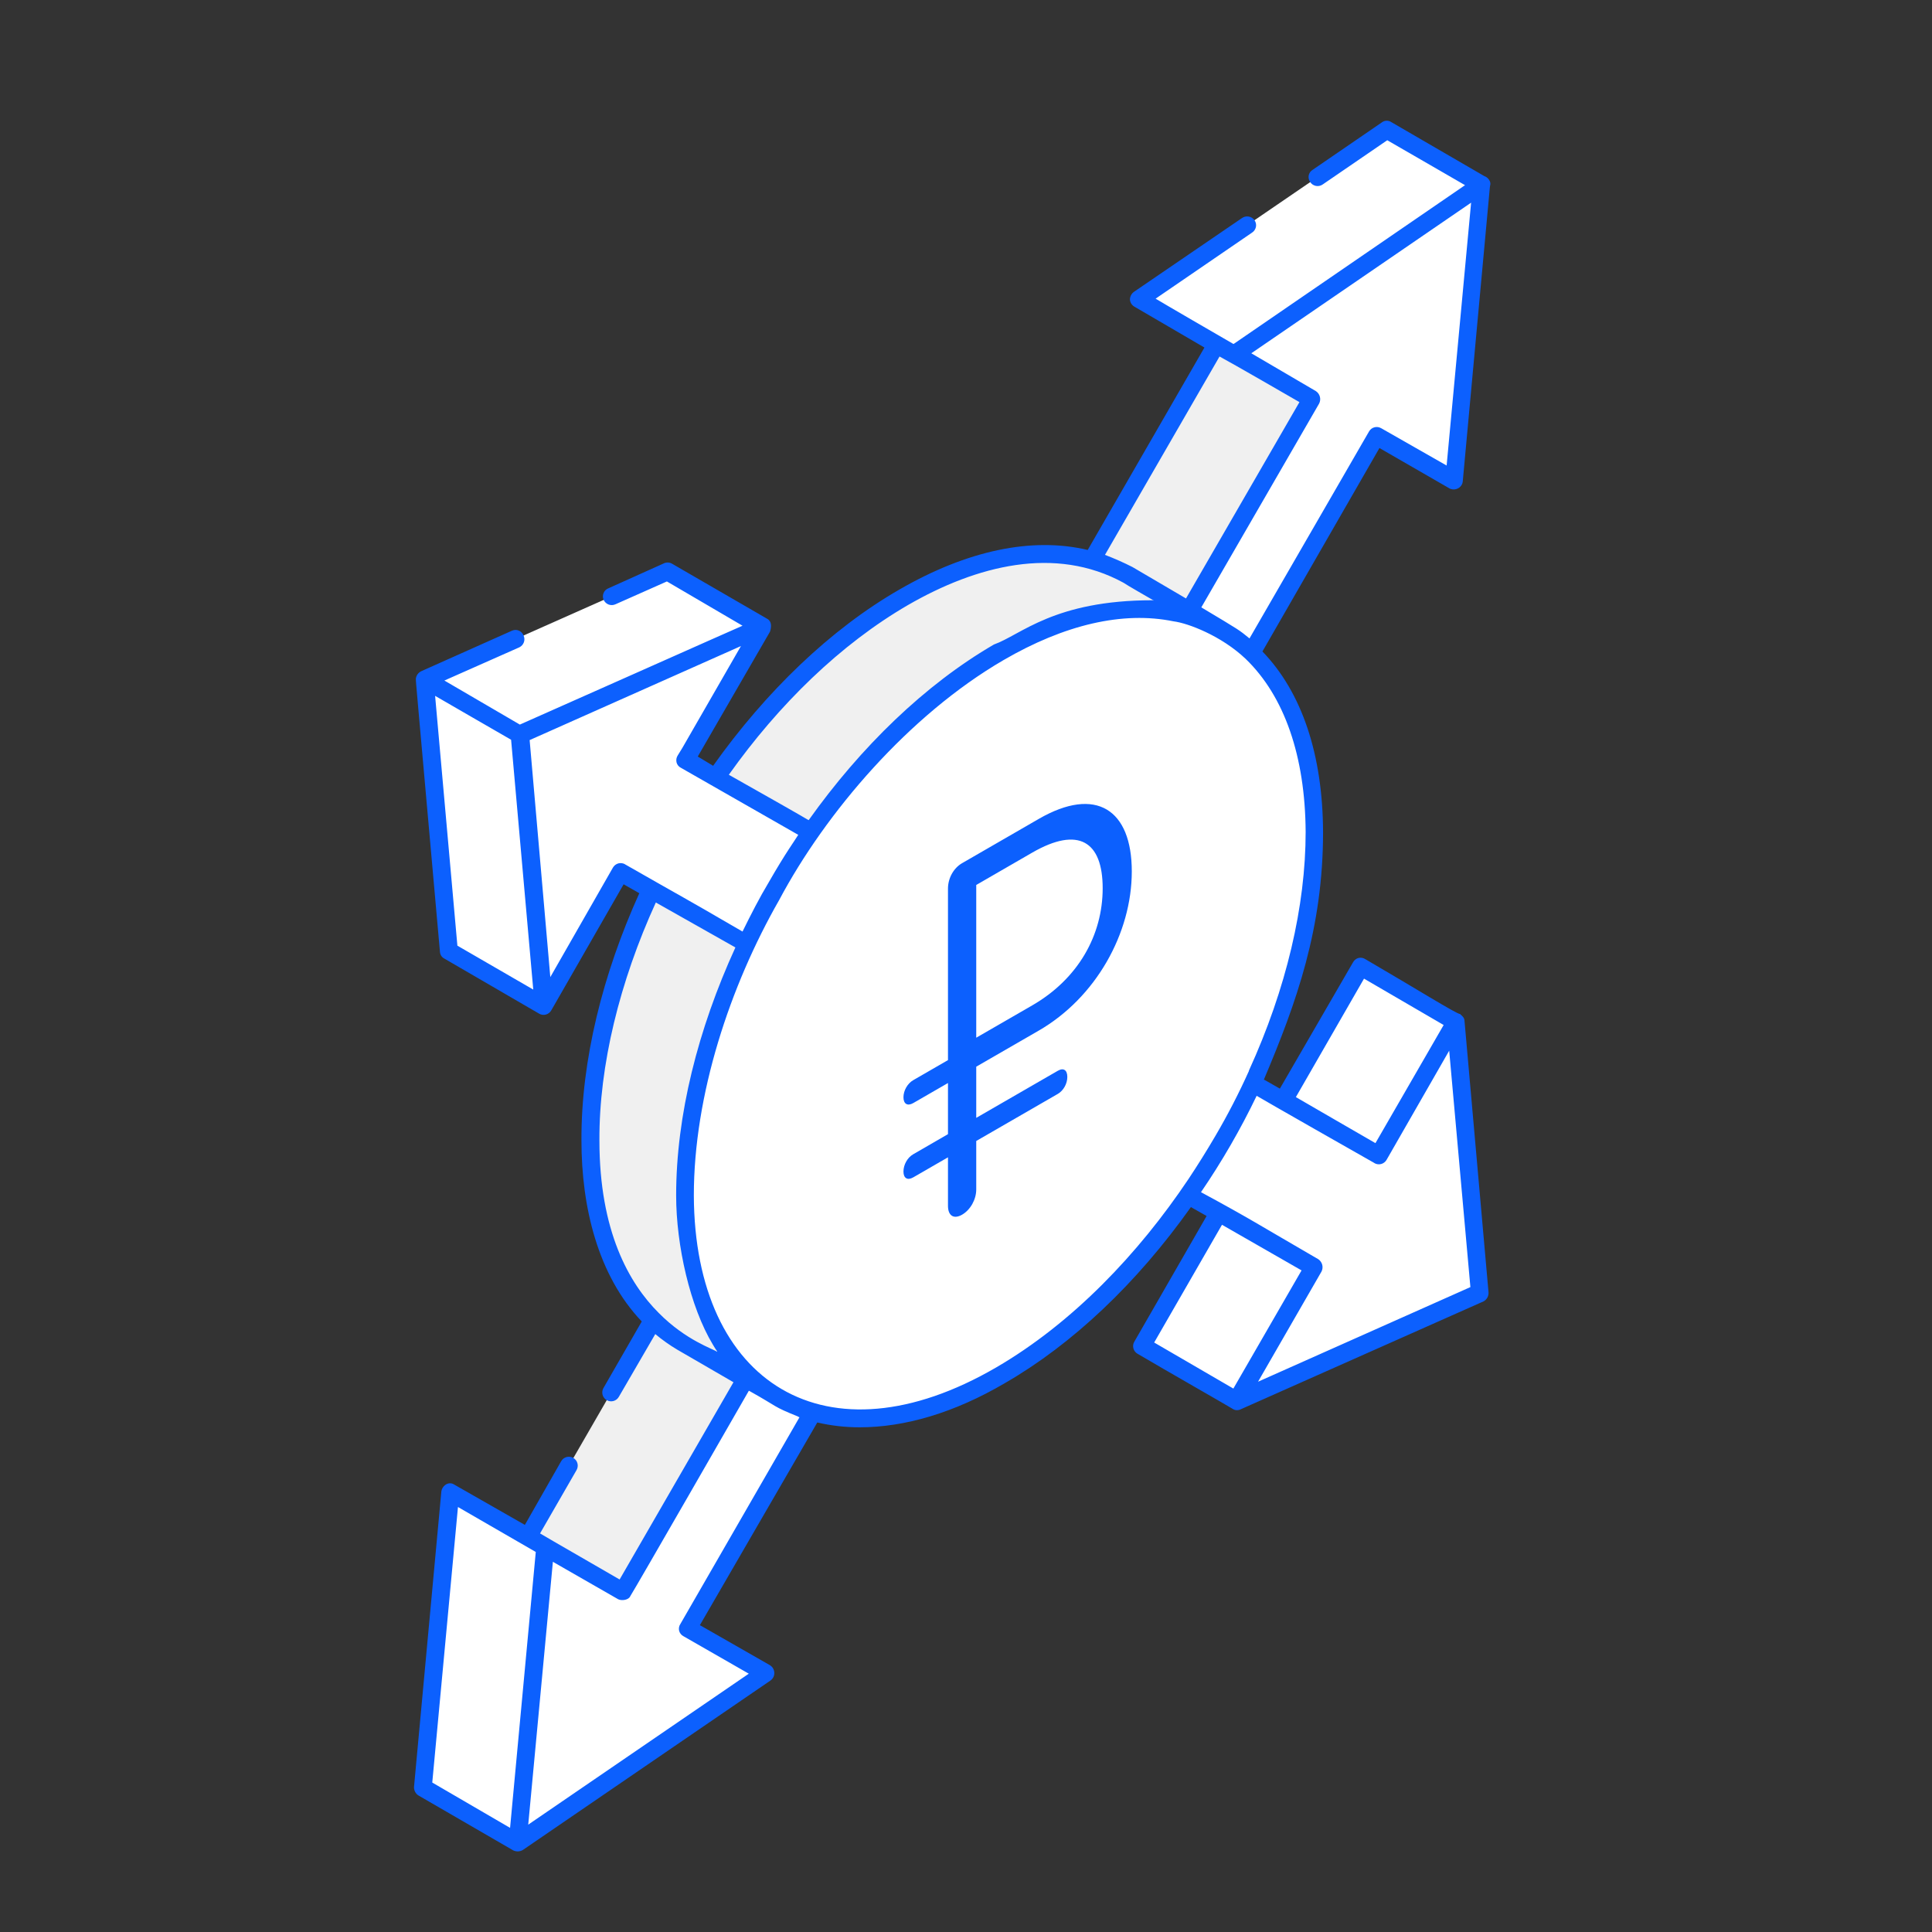 <svg width="70" height="70" viewBox="0 0 70 70" fill="none" xmlns="http://www.w3.org/2000/svg">
<rect x="0" y="0" width="70" height="70" fill="#333333" stroke="none"/>
<path d="M44.808 50.758L41.374 48.762L44.174 43.915L47.607 45.911L44.808 50.758Z" fill="white"/>
<path d="M49.952 41.858L46.519 39.862L49.309 35.017L52.744 37.014L49.952 41.858Z" fill="white"/>
<path d="M42.918 37.82L43.992 38.445L44.478 38.727L44.795 38.912L45.391 39.261C44.725 40.675 43.943 42.032 43.051 43.316L40.866 42.046L40.577 41.872C41.469 40.589 42.253 39.234 42.918 37.82Z" fill="white"/>
<path d="M45.391 39.257L42.918 37.82L47.48 40.419L49.952 41.858L45.391 39.257Z" fill="white"/>
<path d="M49.952 41.858L52.746 37.014L53.619 46.842L44.809 50.758L47.603 45.911L43.051 43.316C43.941 42.031 44.722 40.673 45.386 39.257L49.952 41.858Z" fill="white"/>
<path d="M24.923 59.006L22.45 57.569L25.26 59.179L27.734 60.616L24.923 59.006Z" fill="white"/>
<path d="M42.876 22.195C42.56 21.888 42.209 21.621 41.829 21.398L44.301 22.837C44.681 23.059 45.033 23.326 45.349 23.632C44.609 23.201 43.563 22.71 42.876 22.195Z" fill="white"/>
<path d="M28.146 50.615L25.672 49.178C26.082 49.415 26.521 49.599 26.978 49.726L29.451 51.163C28.995 51.037 28.556 50.853 28.146 50.615Z" fill="white"/>
<path d="M22.148 50.446L23.66 47.826L27.094 49.821L22.564 57.67L19.129 55.674L20.608 53.114" fill="#F0F0F0"/>
<path d="M42.993 22.289L39.558 20.293L44.085 12.459L47.518 14.455L42.993 22.289Z" fill="#F0F0F0"/>
<path d="M19.752 56.06L17.279 54.623L20.089 56.233L22.564 57.67L19.752 56.06Z" fill="white"/>
<path d="M18.759 66.761L15.324 64.765L16.319 54.064L19.752 56.06L18.759 66.761Z" fill="white"/>
<path d="M27.095 49.821C27.755 50.459 28.565 50.921 29.451 51.164L24.923 59.006L27.734 60.616L18.758 66.761L19.754 56.064L22.564 57.674L27.095 49.821Z" fill="white"/>
<path d="M44.3 22.834C43.887 22.601 43.447 22.417 42.992 22.287C41.083 21.763 38.734 22.153 36.181 23.635C33.628 25.118 31.291 27.411 29.388 30.133C28.499 31.419 27.717 32.776 27.05 34.19C25.653 37.193 24.822 40.382 24.822 43.305C24.822 46.228 25.675 48.455 27.104 49.817C27.417 50.128 27.77 50.396 28.152 50.617L24.71 48.617C24.33 48.398 23.978 48.134 23.662 47.83C22.248 46.456 21.392 44.241 21.392 41.318C21.392 38.395 22.206 35.194 23.62 32.204C24.288 30.784 25.073 29.422 25.969 28.134C27.864 25.425 30.212 23.103 32.748 21.636C35.283 20.169 37.658 19.767 39.567 20.288C40.022 20.422 40.46 20.605 40.875 20.834L44.3 22.834Z" fill="#F0F0F0"/>
<path d="M45.351 23.632C44.69 22.994 43.879 22.532 42.993 22.289L47.518 14.455L44.701 12.842L53.682 6.691L52.689 17.401L49.879 15.791L45.351 23.632Z" fill="white"/>
<path d="M47.736 6.417L50.249 4.697L53.682 6.691L44.701 12.842L41.266 10.846L45.183 8.163" fill="white"/>
<path d="M36.179 23.632C38.731 22.16 41.088 21.762 42.99 22.289C43.876 22.532 44.686 22.994 45.347 23.632C46.765 24.996 47.617 27.215 47.617 30.144C47.617 33.072 46.795 36.256 45.386 39.257C44.722 40.673 43.941 42.031 43.051 43.316C41.154 46.036 38.804 48.359 36.255 49.831C33.705 51.303 31.355 51.696 29.444 51.169C28.558 50.926 27.748 50.464 27.088 49.826C25.667 48.462 24.818 46.241 24.818 43.314C24.818 40.387 25.639 37.202 27.046 34.2C27.713 32.783 28.498 31.424 29.393 30.138C31.288 27.425 33.637 25.1 36.179 23.632Z" fill="white"/>
<path d="M33.089 42.658L34.347 41.932L34.347 43.688C34.347 44.05 34.558 44.184 34.859 44.01C35.16 43.836 35.371 43.459 35.371 43.097L35.371 41.34L38.325 39.635C38.536 39.513 38.671 39.258 38.671 39.02C38.671 38.773 38.536 38.675 38.325 38.797L35.371 40.502L35.371 38.648L37.632 37.343C39.704 36.147 41.007 33.815 41.007 31.573C41.007 29.331 39.711 28.473 37.639 29.669L34.859 31.274C34.55 31.452 34.347 31.817 34.347 32.196L34.347 38.41L33.089 39.136C32.877 39.258 32.734 39.517 32.734 39.756C32.734 39.994 32.877 40.088 33.089 39.966L34.347 39.24L34.347 41.093L33.089 41.82C32.877 41.941 32.734 42.201 32.734 42.448C32.734 42.686 32.877 42.78 33.089 42.658ZM35.371 37.598L35.371 32.064L37.398 30.893C39.078 29.924 39.952 30.487 39.952 32.182C39.952 33.876 39.071 35.462 37.398 36.428L35.371 37.598Z" fill="#0C60FE"/>
<path d="M24.834 27.535L22.361 26.098L26.922 28.696L29.395 30.133L24.834 27.535Z" fill="white"/>
<path d="M19.698 36.45L16.263 34.453L15.39 24.617L18.825 26.611L19.698 36.45Z" fill="white"/>
<path d="M22.178 21.599L24.191 20.703L27.626 22.699L18.825 26.611L15.39 24.617L18.682 23.153" fill="white"/>
<path d="M27.626 22.699L24.832 27.535L29.393 30.133C28.499 31.419 27.715 32.778 27.05 34.195L22.489 31.597L19.695 36.45L18.822 26.611L27.626 22.699Z" fill="white"/>
<path d="M54 6.67C54.001 6.62 53.987 6.571 53.96 6.529C53.932 6.481 53.892 6.44 53.845 6.412L53.766 6.373L50.404 4.421C50.354 4.388 50.295 4.372 50.235 4.374C50.175 4.376 50.117 4.397 50.069 4.433L47.56 6.153C47.523 6.175 47.492 6.204 47.467 6.238C47.443 6.273 47.426 6.312 47.417 6.353C47.409 6.395 47.409 6.438 47.418 6.479C47.427 6.52 47.444 6.559 47.469 6.594C47.492 6.63 47.523 6.661 47.558 6.686C47.594 6.71 47.634 6.727 47.677 6.736C47.719 6.744 47.763 6.744 47.805 6.735C47.847 6.726 47.888 6.709 47.923 6.684L50.263 5.081L53.081 6.709L44.715 12.45L44.689 12.463C44.327 12.257 42.014 10.912 41.87 10.821L45.363 8.429C45.399 8.406 45.431 8.375 45.455 8.34C45.479 8.304 45.496 8.264 45.505 8.222C45.513 8.18 45.513 8.136 45.504 8.094C45.495 8.052 45.477 8.012 45.452 7.977C45.402 7.907 45.326 7.86 45.242 7.846C45.157 7.832 45.07 7.851 45 7.9L41.083 10.575C41.038 10.608 41.002 10.65 40.977 10.7C40.952 10.749 40.939 10.804 40.94 10.86C40.945 10.914 40.963 10.966 40.994 11.011C41.024 11.056 41.066 11.093 41.114 11.118L43.639 12.592L39.41 19.926C37.393 19.448 35.044 19.939 32.584 21.362C30.092 22.795 27.748 25.057 25.838 27.746L25.281 27.411L27.9 22.884C27.953 22.71 27.965 22.511 27.797 22.42L24.357 20.429C24.315 20.403 24.267 20.387 24.218 20.382C24.168 20.378 24.119 20.385 24.072 20.403L22.049 21.313C22.008 21.328 21.971 21.351 21.94 21.381C21.909 21.411 21.884 21.447 21.868 21.488C21.851 21.527 21.843 21.571 21.844 21.614C21.845 21.657 21.855 21.7 21.874 21.739C21.91 21.816 21.975 21.875 22.055 21.905C22.135 21.934 22.223 21.93 22.3 21.894L24.163 21.067L26.903 22.671C26.774 22.722 19.314 26.045 18.835 26.253L16.101 24.657L18.816 23.454C18.892 23.417 18.951 23.352 18.981 23.272C19.01 23.193 19.006 23.105 18.972 23.028C18.957 22.987 18.933 22.95 18.903 22.919C18.873 22.888 18.837 22.863 18.797 22.847C18.757 22.83 18.714 22.822 18.671 22.823C18.627 22.825 18.585 22.835 18.546 22.853L15.261 24.32C15.208 24.346 15.163 24.384 15.129 24.431C15.095 24.479 15.074 24.534 15.067 24.592C15.067 24.721 15.067 24.669 15.94 34.483C15.943 34.534 15.958 34.584 15.985 34.627C16.012 34.67 16.05 34.705 16.096 34.729L19.522 36.72C19.559 36.744 19.6 36.76 19.644 36.767C19.687 36.774 19.732 36.772 19.774 36.761C19.817 36.75 19.857 36.73 19.891 36.703C19.926 36.676 19.955 36.642 19.976 36.603L22.595 32.04C22.621 32.052 22.84 32.182 23.164 32.363C21.842 35.283 21.053 38.414 21.067 41.323C21.067 43.728 21.661 46.213 23.252 47.879L21.869 50.283C21.846 50.32 21.831 50.361 21.825 50.403C21.818 50.445 21.82 50.488 21.831 50.53C21.841 50.572 21.86 50.611 21.886 50.645C21.912 50.679 21.944 50.708 21.981 50.729C22.018 50.751 22.059 50.765 22.101 50.77C22.144 50.776 22.187 50.773 22.228 50.761C22.27 50.75 22.308 50.73 22.342 50.703C22.375 50.677 22.403 50.644 22.424 50.606L23.742 48.336C23.994 48.547 24.262 48.737 24.544 48.904C24.673 48.982 26.575 50.081 26.575 50.081L22.45 57.228C22.321 57.15 19.723 55.657 19.567 55.559L20.886 53.27C20.908 53.233 20.923 53.192 20.929 53.15C20.936 53.108 20.934 53.065 20.923 53.023C20.913 52.981 20.894 52.942 20.868 52.908C20.843 52.874 20.81 52.845 20.773 52.824C20.736 52.802 20.695 52.788 20.653 52.783C20.61 52.777 20.567 52.78 20.526 52.792C20.485 52.803 20.446 52.823 20.412 52.849C20.379 52.876 20.351 52.909 20.33 52.947L19.017 55.25C18.493 54.951 16.464 53.793 16.464 53.793C16.421 53.763 16.369 53.745 16.316 53.743C16.264 53.741 16.211 53.754 16.165 53.781C16.119 53.808 16.079 53.846 16.049 53.891C16.018 53.935 15.998 53.986 15.991 54.04L15.001 64.739C14.997 64.8 15.01 64.861 15.037 64.915C15.064 64.97 15.105 65.016 15.156 65.05L18.594 67.042C18.649 67.069 18.71 67.081 18.771 67.079C18.832 67.076 18.891 67.059 18.944 67.028C19.073 66.938 27.387 61.248 27.918 60.887C27.962 60.855 27.998 60.812 28.023 60.762C28.047 60.712 28.058 60.657 28.055 60.602C28.052 60.547 28.036 60.493 28.008 60.446C27.979 60.399 27.939 60.359 27.892 60.331L25.358 58.882L29.612 51.539C30.116 51.656 30.632 51.715 31.15 51.714C32.779 51.714 34.576 51.19 36.413 50.111C38.858 48.701 41.184 46.503 43.149 43.735L43.718 44.058L41.099 48.611C41.077 48.647 41.063 48.687 41.057 48.729C41.051 48.771 41.054 48.814 41.065 48.855C41.076 48.896 41.095 48.934 41.121 48.968C41.147 49.002 41.179 49.029 41.216 49.05C42.223 49.644 44.513 50.95 44.654 51.041C44.695 51.07 44.743 51.088 44.793 51.092C44.843 51.097 44.893 51.088 44.939 51.068L53.757 47.149C53.813 47.117 53.86 47.069 53.891 47.012C53.921 46.955 53.936 46.891 53.932 46.826C53.918 46.697 53.059 36.959 53.059 36.959C53.045 36.856 52.968 36.806 52.903 36.741C52.774 36.741 51.286 35.809 49.463 34.749C49.427 34.726 49.387 34.71 49.344 34.704C49.302 34.697 49.259 34.699 49.217 34.71C49.176 34.721 49.137 34.741 49.104 34.768C49.071 34.794 49.043 34.828 49.023 34.866L46.372 39.443L45.805 39.12H45.791C46.98 36.313 47.937 33.636 47.937 30.145C47.925 27.351 47.176 25.09 45.74 23.604L49.98 16.233L52.516 17.695C52.563 17.72 52.616 17.733 52.67 17.733C52.724 17.733 52.777 17.72 52.825 17.695C52.874 17.67 52.915 17.634 52.946 17.588C52.977 17.543 52.995 17.491 52.999 17.436L53.983 6.756C53.995 6.742 53.995 6.742 53.983 6.73C53.987 6.724 53.99 6.718 53.993 6.712C53.995 6.705 53.995 6.698 53.995 6.691L54 6.67ZM44.186 12.917C44.624 13.149 46.94 14.488 47.081 14.57L42.971 21.683C42.841 21.604 41.03 20.544 41.03 20.544C40.707 20.38 40.374 20.233 40.035 20.104L44.186 12.917ZM32.91 21.915C35.38 20.494 38.224 19.757 40.707 21.114C40.81 21.191 41.677 21.683 41.806 21.76C41.799 21.761 41.792 21.76 41.785 21.758C41.779 21.756 41.773 21.752 41.767 21.748C38.186 21.748 36.997 23.001 36.013 23.351C33.511 24.805 31.19 27.061 29.302 29.712H29.29C29.212 29.66 27.558 28.717 26.407 28.071C28.216 25.523 30.453 23.338 32.91 21.915ZM16.572 34.263L15.765 25.212C15.895 25.291 18.364 26.712 18.519 26.803V26.815L19.321 35.854L16.572 34.263ZM22.649 31.315C22.613 31.294 22.572 31.28 22.53 31.275C22.488 31.269 22.446 31.272 22.405 31.282C22.364 31.293 22.326 31.312 22.292 31.338C22.259 31.364 22.23 31.396 22.209 31.432L19.939 35.402L19.19 26.815L26.846 23.408L24.726 27.093L24.551 27.378C24.529 27.414 24.514 27.454 24.507 27.496C24.501 27.538 24.503 27.581 24.512 27.622C24.522 27.664 24.541 27.703 24.568 27.736C24.594 27.77 24.628 27.797 24.666 27.816L28.922 30.248C28.803 30.446 28.47 30.891 27.86 31.955C27.511 32.536 27.202 33.144 26.903 33.752C24.448 32.325 25.113 32.726 22.644 31.315H22.649ZM25.985 48.979C25.843 48.874 24.848 48.565 23.865 47.568C22.791 46.496 21.718 44.608 21.718 41.323C21.704 38.596 22.455 35.561 23.762 32.699L26.645 34.328C25.286 37.296 24.498 40.419 24.498 43.314C24.498 45.125 25.003 47.35 25.829 48.719C25.882 48.809 25.934 48.893 25.985 48.965V48.979ZM18.481 66.227L15.662 64.585L16.593 54.602C16.735 54.681 19.256 56.142 19.412 56.231L18.481 66.227ZM24.649 58.844C24.625 58.879 24.609 58.92 24.602 58.962C24.595 59.005 24.596 59.048 24.607 59.09C24.618 59.131 24.638 59.17 24.665 59.203C24.692 59.237 24.726 59.264 24.764 59.284L27.13 60.641L19.139 66.11L20.032 56.587L22.398 57.944C22.527 58.009 22.785 57.971 22.838 57.829C22.993 57.595 26.886 50.819 27.13 50.393H27.144C28.255 51.013 27.958 50.937 28.915 51.324C28.929 51.338 28.947 51.347 28.967 51.35C28.889 51.487 24.893 58.417 24.649 58.844ZM44.687 50.31L41.818 48.642L44.275 44.376L47.158 46.029L44.687 50.31ZM49.421 35.458L52.306 37.138L49.835 41.418C49.706 41.341 47.108 39.846 46.952 39.75L49.421 35.458ZM49.797 42.142C49.871 42.185 49.958 42.196 50.041 42.175C50.123 42.153 50.194 42.099 50.237 42.025L52.507 38.068L53.275 46.634L45.581 50.062L47.883 46.066C47.919 45.991 47.928 45.906 47.907 45.825C47.886 45.744 47.836 45.674 47.768 45.626C45.581 44.358 45.284 44.152 43.514 43.195C44.273 42.084 44.948 40.916 45.531 39.703C45.66 39.785 49.538 41.996 49.797 42.139V42.142ZM47.306 30.138C47.306 32.828 46.608 35.816 45.251 38.789V38.802C44.887 39.612 44.479 40.402 44.029 41.168C43.718 41.699 43.395 42.216 43.06 42.72C41.249 45.422 38.869 47.931 36.09 49.547C29.949 53.116 25.166 50.142 25.139 43.316C25.139 39.663 26.451 35.723 28.23 32.611C29.917 29.435 32.935 25.911 36.35 23.922C38.573 22.628 40.681 22.137 42.518 22.512C43.042 22.577 44.251 23.036 45.129 23.869C46.538 25.226 47.289 27.398 47.306 30.138ZM52.414 16.867L50.043 15.515C50.006 15.494 49.966 15.48 49.924 15.474C49.882 15.468 49.839 15.471 49.798 15.482C49.758 15.492 49.719 15.511 49.685 15.537C49.652 15.563 49.624 15.595 49.603 15.632L45.272 23.131C44.87 22.808 44.974 22.872 43.526 22.006L47.794 14.623C47.834 14.546 47.844 14.458 47.822 14.374C47.8 14.291 47.749 14.218 47.677 14.171L45.337 12.8L53.301 7.343L52.414 16.867Z" fill="#0C60FE"/>
</svg>
